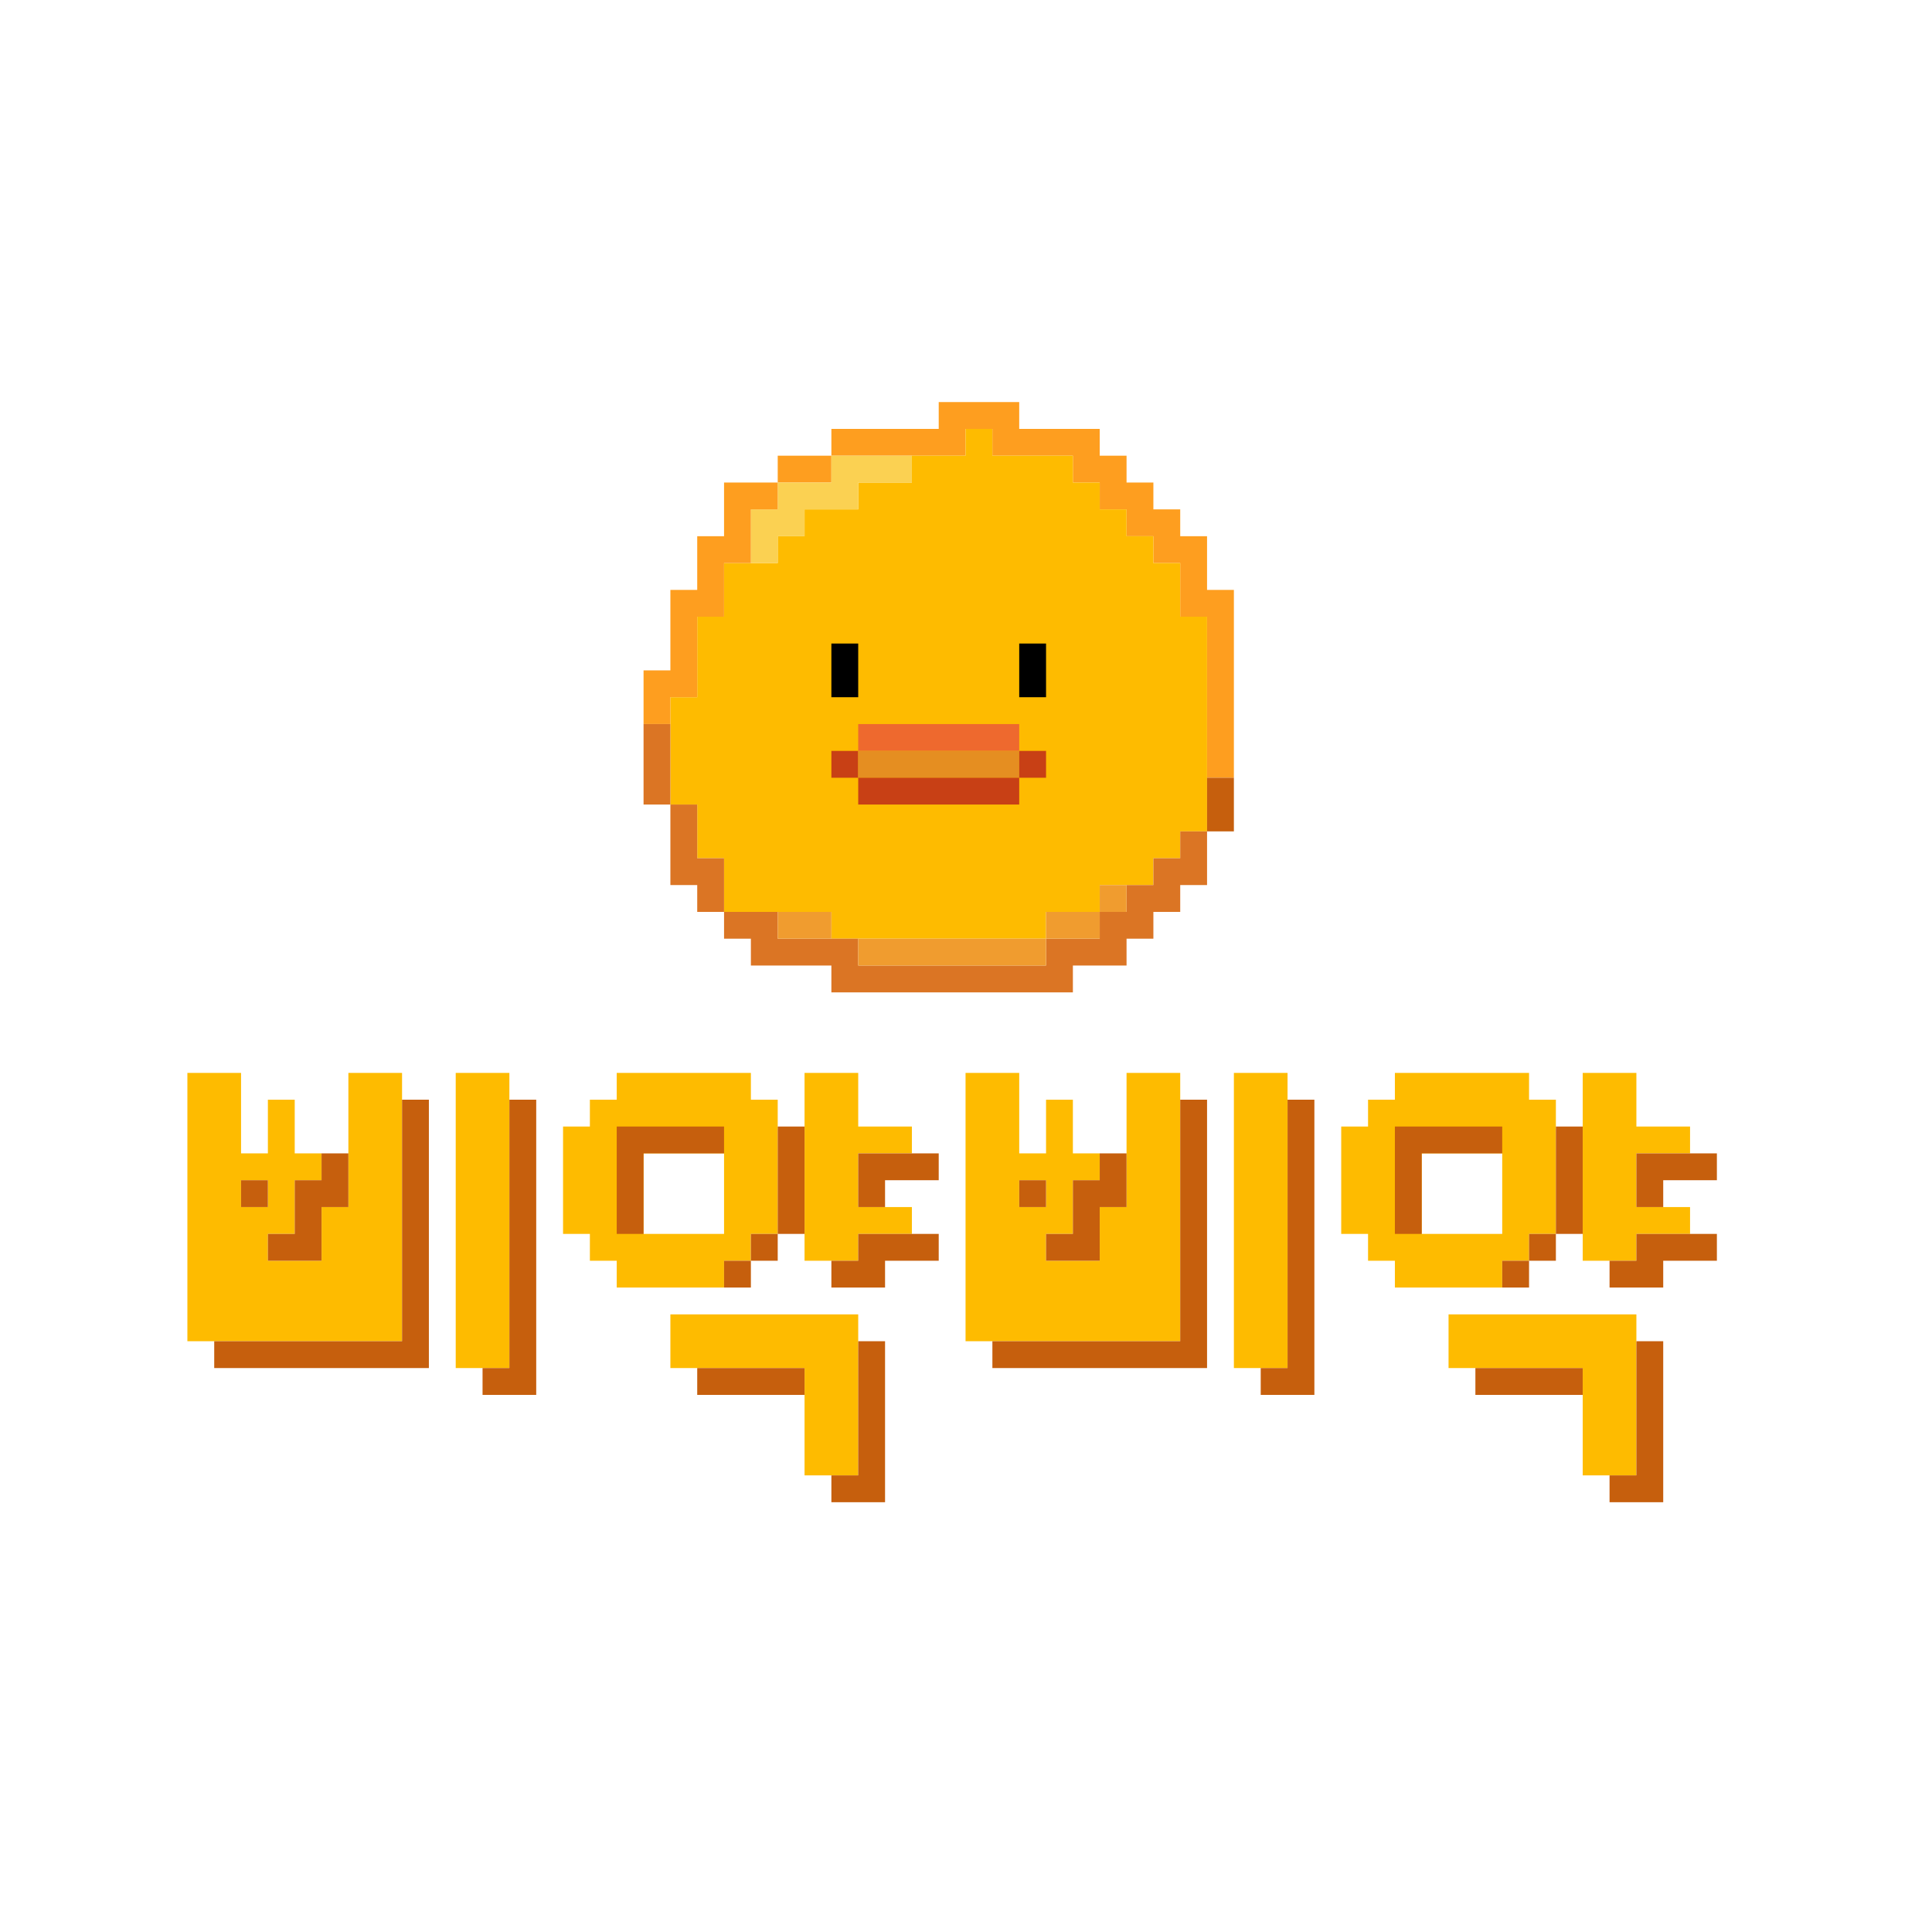 <?xml version="1.0" encoding="UTF-8"?>
<!DOCTYPE svg PUBLIC "-//W3C//DTD SVG 1.1//EN" "http://www.w3.org/Graphics/SVG/1.1/DTD/svg11.dtd">
<svg xmlns="http://www.w3.org/2000/svg" version="1.1" width="2160px" height="2160px" style="shape-rendering:geometricPrecision; text-rendering:geometricPrecision; image-rendering:optimizeQuality; fill-rule:evenodd; clip-rule:evenodd" xmlns:xlink="http://www.w3.org/1999/xlink">
<g><path style="opacity:1" fill="#fe9e1f" d="M 1379.5,869.5 C 1369.5,869.5 1359.5,869.5 1349.5,869.5C 1349.5,809.5 1349.5,749.5 1349.5,689.5C 1339.5,689.5 1329.5,689.5 1319.5,689.5C 1319.5,669.5 1319.5,649.5 1319.5,629.5C 1309.5,629.5 1299.5,629.5 1289.5,629.5C 1289.5,619.5 1289.5,609.5 1289.5,599.5C 1279.5,599.5 1269.5,599.5 1259.5,599.5C 1259.5,589.5 1259.5,579.5 1259.5,569.5C 1249.5,569.5 1239.5,569.5 1229.5,569.5C 1229.5,559.5 1229.5,549.5 1229.5,539.5C 1219.5,539.5 1209.5,539.5 1199.5,539.5C 1199.5,529.5 1199.5,519.5 1199.5,509.5C 1169.5,509.5 1139.5,509.5 1109.5,509.5C 1109.5,499.5 1109.5,489.5 1109.5,479.5C 1099.5,479.5 1089.5,479.5 1079.5,479.5C 1079.5,489.5 1079.5,499.5 1079.5,509.5C 1059.5,509.5 1039.5,509.5 1019.5,509.5C 989.5,509.5 959.5,509.5 929.5,509.5C 929.5,499.5 929.5,489.5 929.5,479.5C 969.5,479.5 1009.5,479.5 1049.5,479.5C 1049.5,469.5 1049.5,459.5 1049.5,449.5C 1079.5,449.5 1109.5,449.5 1139.5,449.5C 1139.5,459.5 1139.5,469.5 1139.5,479.5C 1169.5,479.5 1199.5,479.5 1229.5,479.5C 1229.5,489.5 1229.5,499.5 1229.5,509.5C 1239.5,509.5 1249.5,509.5 1259.5,509.5C 1259.5,519.5 1259.5,529.5 1259.5,539.5C 1269.5,539.5 1279.5,539.5 1289.5,539.5C 1289.5,549.5 1289.5,559.5 1289.5,569.5C 1299.5,569.5 1309.5,569.5 1319.5,569.5C 1319.5,579.5 1319.5,589.5 1319.5,599.5C 1329.5,599.5 1339.5,599.5 1349.5,599.5C 1349.5,619.5 1349.5,639.5 1349.5,659.5C 1359.5,659.5 1369.5,659.5 1379.5,659.5C 1379.5,729.5 1379.5,799.5 1379.5,869.5 Z"/></g>
<g><path style="opacity:1" fill="#febb00" d="M 1349.5,869.5 C 1349.5,889.5 1349.5,909.5 1349.5,929.5C 1339.5,929.5 1329.5,929.5 1319.5,929.5C 1319.5,939.5 1319.5,949.5 1319.5,959.5C 1309.5,959.5 1299.5,959.5 1289.5,959.5C 1289.5,969.5 1289.5,979.5 1289.5,989.5C 1279.5,989.5 1269.5,989.5 1259.5,989.5C 1249.5,989.5 1239.5,989.5 1229.5,989.5C 1229.5,999.5 1229.5,1009.5 1229.5,1019.5C 1209.5,1019.5 1189.5,1019.5 1169.5,1019.5C 1169.5,1029.5 1169.5,1039.5 1169.5,1049.5C 1099.5,1049.5 1029.5,1049.5 959.5,1049.5C 949.5,1049.5 939.5,1049.5 929.5,1049.5C 929.5,1039.5 929.5,1029.5 929.5,1019.5C 909.5,1019.5 889.5,1019.5 869.5,1019.5C 849.5,1019.5 829.5,1019.5 809.5,1019.5C 809.5,999.5 809.5,979.5 809.5,959.5C 799.5,959.5 789.5,959.5 779.5,959.5C 779.5,939.5 779.5,919.5 779.5,899.5C 769.5,899.5 759.5,899.5 749.5,899.5C 749.5,869.5 749.5,839.5 749.5,809.5C 749.5,799.5 749.5,789.5 749.5,779.5C 759.5,779.5 769.5,779.5 779.5,779.5C 779.5,749.5 779.5,719.5 779.5,689.5C 789.5,689.5 799.5,689.5 809.5,689.5C 809.5,669.5 809.5,649.5 809.5,629.5C 819.5,629.5 829.5,629.5 839.5,629.5C 849.5,629.5 859.5,629.5 869.5,629.5C 869.5,619.5 869.5,609.5 869.5,599.5C 879.5,599.5 889.5,599.5 899.5,599.5C 899.5,589.5 899.5,579.5 899.5,569.5C 919.5,569.5 939.5,569.5 959.5,569.5C 959.5,559.5 959.5,549.5 959.5,539.5C 979.5,539.5 999.5,539.5 1019.5,539.5C 1019.5,529.5 1019.5,519.5 1019.5,509.5C 1039.5,509.5 1059.5,509.5 1079.5,509.5C 1079.5,499.5 1079.5,489.5 1079.5,479.5C 1089.5,479.5 1099.5,479.5 1109.5,479.5C 1109.5,489.5 1109.5,499.5 1109.5,509.5C 1139.5,509.5 1169.5,509.5 1199.5,509.5C 1199.5,519.5 1199.5,529.5 1199.5,539.5C 1209.5,539.5 1219.5,539.5 1229.5,539.5C 1229.5,549.5 1229.5,559.5 1229.5,569.5C 1239.5,569.5 1249.5,569.5 1259.5,569.5C 1259.5,579.5 1259.5,589.5 1259.5,599.5C 1269.5,599.5 1279.5,599.5 1289.5,599.5C 1289.5,609.5 1289.5,619.5 1289.5,629.5C 1299.5,629.5 1309.5,629.5 1319.5,629.5C 1319.5,649.5 1319.5,669.5 1319.5,689.5C 1329.5,689.5 1339.5,689.5 1349.5,689.5C 1349.5,749.5 1349.5,809.5 1349.5,869.5 Z"/></g>
<g><path style="opacity:1" fill="#fe9e1f" d="M 929.5,509.5 C 929.5,519.5 929.5,529.5 929.5,539.5C 909.5,539.5 889.5,539.5 869.5,539.5C 869.5,529.5 869.5,519.5 869.5,509.5C 889.5,509.5 909.5,509.5 929.5,509.5 Z"/></g>
<g><path style="opacity:1" fill="#fbd152" d="M 929.5,509.5 C 959.5,509.5 989.5,509.5 1019.5,509.5C 1019.5,519.5 1019.5,529.5 1019.5,539.5C 999.5,539.5 979.5,539.5 959.5,539.5C 959.5,549.5 959.5,559.5 959.5,569.5C 939.5,569.5 919.5,569.5 899.5,569.5C 899.5,579.5 899.5,589.5 899.5,599.5C 889.5,599.5 879.5,599.5 869.5,599.5C 869.5,609.5 869.5,619.5 869.5,629.5C 859.5,629.5 849.5,629.5 839.5,629.5C 839.5,609.5 839.5,589.5 839.5,569.5C 849.5,569.5 859.5,569.5 869.5,569.5C 869.5,559.5 869.5,549.5 869.5,539.5C 889.5,539.5 909.5,539.5 929.5,539.5C 929.5,529.5 929.5,519.5 929.5,509.5 Z"/></g>
<g><path style="opacity:1" fill="#fe9e1f" d="M 869.5,539.5 C 869.5,549.5 869.5,559.5 869.5,569.5C 859.5,569.5 849.5,569.5 839.5,569.5C 839.5,589.5 839.5,609.5 839.5,629.5C 829.5,629.5 819.5,629.5 809.5,629.5C 809.5,649.5 809.5,669.5 809.5,689.5C 799.5,689.5 789.5,689.5 779.5,689.5C 779.5,719.5 779.5,749.5 779.5,779.5C 769.5,779.5 759.5,779.5 749.5,779.5C 749.5,789.5 749.5,799.5 749.5,809.5C 739.5,809.5 729.5,809.5 719.5,809.5C 719.5,789.5 719.5,769.5 719.5,749.5C 729.5,749.5 739.5,749.5 749.5,749.5C 749.5,719.5 749.5,689.5 749.5,659.5C 759.5,659.5 769.5,659.5 779.5,659.5C 779.5,639.5 779.5,619.5 779.5,599.5C 789.5,599.5 799.5,599.5 809.5,599.5C 809.5,579.5 809.5,559.5 809.5,539.5C 829.5,539.5 849.5,539.5 869.5,539.5 Z"/></g>
<g><path style="opacity:1" fill="#000000" d="M 929.5,719.5 C 939.5,719.5 949.5,719.5 959.5,719.5C 959.5,739.5 959.5,759.5 959.5,779.5C 949.5,779.5 939.5,779.5 929.5,779.5C 929.5,759.5 929.5,739.5 929.5,719.5 Z"/></g>
<g><path style="opacity:1" fill="#000000" d="M 1139.5,719.5 C 1149.5,719.5 1159.5,719.5 1169.5,719.5C 1169.5,739.5 1169.5,759.5 1169.5,779.5C 1159.5,779.5 1149.5,779.5 1139.5,779.5C 1139.5,759.5 1139.5,739.5 1139.5,719.5 Z"/></g>
<g><path style="opacity:1" fill="#db7524" d="M 719.5,809.5 C 729.5,809.5 739.5,809.5 749.5,809.5C 749.5,839.5 749.5,869.5 749.5,899.5C 739.5,899.5 729.5,899.5 719.5,899.5C 719.5,869.5 719.5,839.5 719.5,809.5 Z"/></g>
<g><path style="opacity:1" fill="#ee692e" d="M 1139.5,839.5 C 1079.5,839.5 1019.5,839.5 959.5,839.5C 959.5,829.5 959.5,819.5 959.5,809.5C 1019.5,809.5 1079.5,809.5 1139.5,809.5C 1139.5,819.5 1139.5,829.5 1139.5,839.5 Z"/></g>
<g><path style="opacity:1" fill="#c84015" d="M 959.5,839.5 C 959.5,849.5 959.5,859.5 959.5,869.5C 949.5,869.5 939.5,869.5 929.5,869.5C 929.5,859.5 929.5,849.5 929.5,839.5C 939.5,839.5 949.5,839.5 959.5,839.5 Z"/></g>
<g><path style="opacity:1" fill="#e58e21" d="M 959.5,839.5 C 1019.5,839.5 1079.5,839.5 1139.5,839.5C 1139.5,849.5 1139.5,859.5 1139.5,869.5C 1079.5,869.5 1019.5,869.5 959.5,869.5C 959.5,859.5 959.5,849.5 959.5,839.5 Z"/></g>
<g><path style="opacity:1" fill="#c84015" d="M 1139.5,839.5 C 1149.5,839.5 1159.5,839.5 1169.5,839.5C 1169.5,849.5 1169.5,859.5 1169.5,869.5C 1159.5,869.5 1149.5,869.5 1139.5,869.5C 1139.5,859.5 1139.5,849.5 1139.5,839.5 Z"/></g>
<g><path style="opacity:1" fill="#c84015" d="M 959.5,869.5 C 1019.5,869.5 1079.5,869.5 1139.5,869.5C 1139.5,879.5 1139.5,889.5 1139.5,899.5C 1079.5,899.5 1019.5,899.5 959.5,899.5C 959.5,889.5 959.5,879.5 959.5,869.5 Z"/></g>
<g><path style="opacity:1" fill="#c65f0d" d="M 1349.5,869.5 C 1359.5,869.5 1369.5,869.5 1379.5,869.5C 1379.5,889.5 1379.5,909.5 1379.5,929.5C 1369.5,929.5 1359.5,929.5 1349.5,929.5C 1349.5,909.5 1349.5,889.5 1349.5,869.5 Z"/></g>
<g><path style="opacity:1" fill="#db7524" d="M 749.5,899.5 C 759.5,899.5 769.5,899.5 779.5,899.5C 779.5,919.5 779.5,939.5 779.5,959.5C 789.5,959.5 799.5,959.5 809.5,959.5C 809.5,979.5 809.5,999.5 809.5,1019.5C 799.5,1019.5 789.5,1019.5 779.5,1019.5C 779.5,1009.5 779.5,999.5 779.5,989.5C 769.5,989.5 759.5,989.5 749.5,989.5C 749.5,959.5 749.5,929.5 749.5,899.5 Z"/></g>
<g><path style="opacity:1" fill="#db7524" d="M 1349.5,929.5 C 1349.5,949.5 1349.5,969.5 1349.5,989.5C 1339.5,989.5 1329.5,989.5 1319.5,989.5C 1319.5,999.5 1319.5,1009.5 1319.5,1019.5C 1309.5,1019.5 1299.5,1019.5 1289.5,1019.5C 1289.5,1029.5 1289.5,1039.5 1289.5,1049.5C 1279.5,1049.5 1269.5,1049.5 1259.5,1049.5C 1259.5,1059.5 1259.5,1069.5 1259.5,1079.5C 1239.5,1079.5 1219.5,1079.5 1199.5,1079.5C 1199.5,1089.5 1199.5,1099.5 1199.5,1109.5C 1109.5,1109.5 1019.5,1109.5 929.5,1109.5C 929.5,1099.5 929.5,1089.5 929.5,1079.5C 899.5,1079.5 869.5,1079.5 839.5,1079.5C 839.5,1069.5 839.5,1059.5 839.5,1049.5C 829.5,1049.5 819.5,1049.5 809.5,1049.5C 809.5,1039.5 809.5,1029.5 809.5,1019.5C 829.5,1019.5 849.5,1019.5 869.5,1019.5C 869.5,1029.5 869.5,1039.5 869.5,1049.5C 889.5,1049.5 909.5,1049.5 929.5,1049.5C 939.5,1049.5 949.5,1049.5 959.5,1049.5C 959.5,1059.5 959.5,1069.5 959.5,1079.5C 1029.5,1079.5 1099.5,1079.5 1169.5,1079.5C 1169.5,1069.5 1169.5,1059.5 1169.5,1049.5C 1189.5,1049.5 1209.5,1049.5 1229.5,1049.5C 1229.5,1039.5 1229.5,1029.5 1229.5,1019.5C 1239.5,1019.5 1249.5,1019.5 1259.5,1019.5C 1259.5,1009.5 1259.5,999.5 1259.5,989.5C 1269.5,989.5 1279.5,989.5 1289.5,989.5C 1289.5,979.5 1289.5,969.5 1289.5,959.5C 1299.5,959.5 1309.5,959.5 1319.5,959.5C 1319.5,949.5 1319.5,939.5 1319.5,929.5C 1329.5,929.5 1339.5,929.5 1349.5,929.5 Z"/></g>
<g><path style="opacity:1" fill="#f09c2f" d="M 1259.5,989.5 C 1259.5,999.5 1259.5,1009.5 1259.5,1019.5C 1249.5,1019.5 1239.5,1019.5 1229.5,1019.5C 1229.5,1009.5 1229.5,999.5 1229.5,989.5C 1239.5,989.5 1249.5,989.5 1259.5,989.5 Z"/></g>
<g><path style="opacity:1" fill="#f09c2f" d="M 869.5,1019.5 C 889.5,1019.5 909.5,1019.5 929.5,1019.5C 929.5,1029.5 929.5,1039.5 929.5,1049.5C 909.5,1049.5 889.5,1049.5 869.5,1049.5C 869.5,1039.5 869.5,1029.5 869.5,1019.5 Z"/></g>
<g><path style="opacity:1" fill="#f09c2f" d="M 1229.5,1019.5 C 1229.5,1029.5 1229.5,1039.5 1229.5,1049.5C 1209.5,1049.5 1189.5,1049.5 1169.5,1049.5C 1169.5,1039.5 1169.5,1029.5 1169.5,1019.5C 1189.5,1019.5 1209.5,1019.5 1229.5,1019.5 Z"/></g>
<g><path style="opacity:1" fill="#f09c2f" d="M 959.5,1049.5 C 1029.5,1049.5 1099.5,1049.5 1169.5,1049.5C 1169.5,1059.5 1169.5,1069.5 1169.5,1079.5C 1099.5,1079.5 1029.5,1079.5 959.5,1079.5C 959.5,1069.5 959.5,1059.5 959.5,1049.5 Z"/></g>
<g><path style="opacity:1" fill="#febb00" d="M 329.5,1259.5 C 329.5,1269.5 329.5,1279.5 329.5,1289.5C 339.5,1289.5 349.5,1289.5 359.5,1289.5C 359.5,1299.5 359.5,1309.5 359.5,1319.5C 349.5,1319.5 339.5,1319.5 329.5,1319.5C 329.5,1339.5 329.5,1359.5 329.5,1379.5C 319.5,1379.5 309.5,1379.5 299.5,1379.5C 299.5,1369.5 299.5,1359.5 299.5,1349.5C 299.5,1339.5 299.5,1329.5 299.5,1319.5C 289.5,1319.5 279.5,1319.5 269.5,1319.5C 269.5,1329.5 269.5,1339.5 269.5,1349.5C 269.5,1379.5 269.5,1409.5 269.5,1439.5C 309.5,1439.5 349.5,1439.5 389.5,1439.5C 389.5,1409.5 389.5,1379.5 389.5,1349.5C 389.5,1329.5 389.5,1309.5 389.5,1289.5C 389.5,1259.5 389.5,1229.5 389.5,1199.5C 409.5,1199.5 429.5,1199.5 449.5,1199.5C 449.5,1209.5 449.5,1219.5 449.5,1229.5C 449.5,1319.5 449.5,1409.5 449.5,1499.5C 379.5,1499.5 309.5,1499.5 239.5,1499.5C 229.5,1499.5 219.5,1499.5 209.5,1499.5C 209.5,1399.5 209.5,1299.5 209.5,1199.5C 229.5,1199.5 249.5,1199.5 269.5,1199.5C 269.5,1229.5 269.5,1259.5 269.5,1289.5C 279.5,1289.5 289.5,1289.5 299.5,1289.5C 299.5,1269.5 299.5,1249.5 299.5,1229.5C 309.5,1229.5 319.5,1229.5 329.5,1229.5C 329.5,1239.5 329.5,1249.5 329.5,1259.5 Z M 269.5,1349.5 C 279.5,1349.5 289.5,1349.5 299.5,1349.5C 299.5,1359.5 299.5,1369.5 299.5,1379.5C 299.5,1389.5 299.5,1399.5 299.5,1409.5C 319.5,1409.5 339.5,1409.5 359.5,1409.5C 359.5,1389.5 359.5,1369.5 359.5,1349.5C 369.5,1349.5 379.5,1349.5 389.5,1349.5C 389.5,1379.5 389.5,1409.5 389.5,1439.5C 349.5,1439.5 309.5,1439.5 269.5,1439.5C 269.5,1409.5 269.5,1379.5 269.5,1349.5 Z"/></g>
<g><path style="opacity:1" fill="#febb00" d="M 569.5,1229.5 C 569.5,1329.5 569.5,1429.5 569.5,1529.5C 559.5,1529.5 549.5,1529.5 539.5,1529.5C 529.5,1529.5 519.5,1529.5 509.5,1529.5C 509.5,1419.5 509.5,1309.5 509.5,1199.5C 529.5,1199.5 549.5,1199.5 569.5,1199.5C 569.5,1209.5 569.5,1219.5 569.5,1229.5 Z"/></g>
<g><path style="opacity:1" fill="#febb00" d="M 869.5,1259.5 C 869.5,1299.5 869.5,1339.5 869.5,1379.5C 859.5,1379.5 849.5,1379.5 839.5,1379.5C 839.5,1389.5 839.5,1399.5 839.5,1409.5C 829.5,1409.5 819.5,1409.5 809.5,1409.5C 809.5,1419.5 809.5,1429.5 809.5,1439.5C 769.5,1439.5 729.5,1439.5 689.5,1439.5C 689.5,1429.5 689.5,1419.5 689.5,1409.5C 679.5,1409.5 669.5,1409.5 659.5,1409.5C 659.5,1399.5 659.5,1389.5 659.5,1379.5C 649.5,1379.5 639.5,1379.5 629.5,1379.5C 629.5,1339.5 629.5,1299.5 629.5,1259.5C 639.5,1259.5 649.5,1259.5 659.5,1259.5C 659.5,1249.5 659.5,1239.5 659.5,1229.5C 669.5,1229.5 679.5,1229.5 689.5,1229.5C 689.5,1219.5 689.5,1209.5 689.5,1199.5C 739.5,1199.5 789.5,1199.5 839.5,1199.5C 839.5,1209.5 839.5,1219.5 839.5,1229.5C 849.5,1229.5 859.5,1229.5 869.5,1229.5C 869.5,1239.5 869.5,1249.5 869.5,1259.5 Z M 809.5,1289.5 C 809.5,1319.5 809.5,1349.5 809.5,1379.5C 779.5,1379.5 749.5,1379.5 719.5,1379.5C 719.5,1349.5 719.5,1319.5 719.5,1289.5C 749.5,1289.5 779.5,1289.5 809.5,1289.5 Z"/></g>
<g><path style="opacity:1" fill="#febb00" d="M 959.5,1229.5 C 959.5,1239.5 959.5,1249.5 959.5,1259.5C 969.5,1259.5 979.5,1259.5 989.5,1259.5C 999.5,1259.5 1009.5,1259.5 1019.5,1259.5C 1019.5,1269.5 1019.5,1279.5 1019.5,1289.5C 999.5,1289.5 979.5,1289.5 959.5,1289.5C 959.5,1309.5 959.5,1329.5 959.5,1349.5C 969.5,1349.5 979.5,1349.5 989.5,1349.5C 999.5,1349.5 1009.5,1349.5 1019.5,1349.5C 1019.5,1359.5 1019.5,1369.5 1019.5,1379.5C 999.5,1379.5 979.5,1379.5 959.5,1379.5C 959.5,1389.5 959.5,1399.5 959.5,1409.5C 949.5,1409.5 939.5,1409.5 929.5,1409.5C 919.5,1409.5 909.5,1409.5 899.5,1409.5C 899.5,1399.5 899.5,1389.5 899.5,1379.5C 899.5,1339.5 899.5,1299.5 899.5,1259.5C 899.5,1239.5 899.5,1219.5 899.5,1199.5C 919.5,1199.5 939.5,1199.5 959.5,1199.5C 959.5,1209.5 959.5,1219.5 959.5,1229.5 Z"/></g>
<g><path style="opacity:1" fill="#febb00" d="M 1199.5,1259.5 C 1199.5,1269.5 1199.5,1279.5 1199.5,1289.5C 1209.5,1289.5 1219.5,1289.5 1229.5,1289.5C 1229.5,1299.5 1229.5,1309.5 1229.5,1319.5C 1219.5,1319.5 1209.5,1319.5 1199.5,1319.5C 1199.5,1339.5 1199.5,1359.5 1199.5,1379.5C 1189.5,1379.5 1179.5,1379.5 1169.5,1379.5C 1169.5,1369.5 1169.5,1359.5 1169.5,1349.5C 1169.5,1339.5 1169.5,1329.5 1169.5,1319.5C 1159.5,1319.5 1149.5,1319.5 1139.5,1319.5C 1139.5,1329.5 1139.5,1339.5 1139.5,1349.5C 1139.5,1379.5 1139.5,1409.5 1139.5,1439.5C 1179.5,1439.5 1219.5,1439.5 1259.5,1439.5C 1259.5,1409.5 1259.5,1379.5 1259.5,1349.5C 1259.5,1329.5 1259.5,1309.5 1259.5,1289.5C 1259.5,1259.5 1259.5,1229.5 1259.5,1199.5C 1279.5,1199.5 1299.5,1199.5 1319.5,1199.5C 1319.5,1209.5 1319.5,1219.5 1319.5,1229.5C 1319.5,1319.5 1319.5,1409.5 1319.5,1499.5C 1249.5,1499.5 1179.5,1499.5 1109.5,1499.5C 1099.5,1499.5 1089.5,1499.5 1079.5,1499.5C 1079.5,1399.5 1079.5,1299.5 1079.5,1199.5C 1099.5,1199.5 1119.5,1199.5 1139.5,1199.5C 1139.5,1229.5 1139.5,1259.5 1139.5,1289.5C 1149.5,1289.5 1159.5,1289.5 1169.5,1289.5C 1169.5,1269.5 1169.5,1249.5 1169.5,1229.5C 1179.5,1229.5 1189.5,1229.5 1199.5,1229.5C 1199.5,1239.5 1199.5,1249.5 1199.5,1259.5 Z M 1139.5,1349.5 C 1149.5,1349.5 1159.5,1349.5 1169.5,1349.5C 1169.5,1359.5 1169.5,1369.5 1169.5,1379.5C 1169.5,1389.5 1169.5,1399.5 1169.5,1409.5C 1189.5,1409.5 1209.5,1409.5 1229.5,1409.5C 1229.5,1389.5 1229.5,1369.5 1229.5,1349.5C 1239.5,1349.5 1249.5,1349.5 1259.5,1349.5C 1259.5,1379.5 1259.5,1409.5 1259.5,1439.5C 1219.5,1439.5 1179.5,1439.5 1139.5,1439.5C 1139.5,1409.5 1139.5,1379.5 1139.5,1349.5 Z"/></g>
<g><path style="opacity:1" fill="#febb00" d="M 1439.5,1229.5 C 1439.5,1329.5 1439.5,1429.5 1439.5,1529.5C 1429.5,1529.5 1419.5,1529.5 1409.5,1529.5C 1399.5,1529.5 1389.5,1529.5 1379.5,1529.5C 1379.5,1419.5 1379.5,1309.5 1379.5,1199.5C 1399.5,1199.5 1419.5,1199.5 1439.5,1199.5C 1439.5,1209.5 1439.5,1219.5 1439.5,1229.5 Z"/></g>
<g><path style="opacity:1" fill="#febb00" d="M 1739.5,1259.5 C 1739.5,1299.5 1739.5,1339.5 1739.5,1379.5C 1729.5,1379.5 1719.5,1379.5 1709.5,1379.5C 1709.5,1389.5 1709.5,1399.5 1709.5,1409.5C 1699.5,1409.5 1689.5,1409.5 1679.5,1409.5C 1679.5,1419.5 1679.5,1429.5 1679.5,1439.5C 1639.5,1439.5 1599.5,1439.5 1559.5,1439.5C 1559.5,1429.5 1559.5,1419.5 1559.5,1409.5C 1549.5,1409.5 1539.5,1409.5 1529.5,1409.5C 1529.5,1399.5 1529.5,1389.5 1529.5,1379.5C 1519.5,1379.5 1509.5,1379.5 1499.5,1379.5C 1499.5,1339.5 1499.5,1299.5 1499.5,1259.5C 1509.5,1259.5 1519.5,1259.5 1529.5,1259.5C 1529.5,1249.5 1529.5,1239.5 1529.5,1229.5C 1539.5,1229.5 1549.5,1229.5 1559.5,1229.5C 1559.5,1219.5 1559.5,1209.5 1559.5,1199.5C 1609.5,1199.5 1659.5,1199.5 1709.5,1199.5C 1709.5,1209.5 1709.5,1219.5 1709.5,1229.5C 1719.5,1229.5 1729.5,1229.5 1739.5,1229.5C 1739.5,1239.5 1739.5,1249.5 1739.5,1259.5 Z M 1679.5,1289.5 C 1679.5,1319.5 1679.5,1349.5 1679.5,1379.5C 1649.5,1379.5 1619.5,1379.5 1589.5,1379.5C 1589.5,1349.5 1589.5,1319.5 1589.5,1289.5C 1619.5,1289.5 1649.5,1289.5 1679.5,1289.5 Z"/></g>
<g><path style="opacity:1" fill="#febb00" d="M 1829.5,1229.5 C 1829.5,1239.5 1829.5,1249.5 1829.5,1259.5C 1839.5,1259.5 1849.5,1259.5 1859.5,1259.5C 1869.5,1259.5 1879.5,1259.5 1889.5,1259.5C 1889.5,1269.5 1889.5,1279.5 1889.5,1289.5C 1869.5,1289.5 1849.5,1289.5 1829.5,1289.5C 1829.5,1309.5 1829.5,1329.5 1829.5,1349.5C 1839.5,1349.5 1849.5,1349.5 1859.5,1349.5C 1869.5,1349.5 1879.5,1349.5 1889.5,1349.5C 1889.5,1359.5 1889.5,1369.5 1889.5,1379.5C 1869.5,1379.5 1849.5,1379.5 1829.5,1379.5C 1829.5,1389.5 1829.5,1399.5 1829.5,1409.5C 1819.5,1409.5 1809.5,1409.5 1799.5,1409.5C 1789.5,1409.5 1779.5,1409.5 1769.5,1409.5C 1769.5,1399.5 1769.5,1389.5 1769.5,1379.5C 1769.5,1339.5 1769.5,1299.5 1769.5,1259.5C 1769.5,1239.5 1769.5,1219.5 1769.5,1199.5C 1789.5,1199.5 1809.5,1199.5 1829.5,1199.5C 1829.5,1209.5 1829.5,1219.5 1829.5,1229.5 Z"/></g>
<g><path style="opacity:1" fill="#c65f0d" d="M 449.5,1229.5 C 459.5,1229.5 469.5,1229.5 479.5,1229.5C 479.5,1329.5 479.5,1429.5 479.5,1529.5C 399.5,1529.5 319.5,1529.5 239.5,1529.5C 239.5,1519.5 239.5,1509.5 239.5,1499.5C 309.5,1499.5 379.5,1499.5 449.5,1499.5C 449.5,1409.5 449.5,1319.5 449.5,1229.5 Z"/></g>
<g><path style="opacity:1" fill="#c65f0d" d="M 569.5,1229.5 C 579.5,1229.5 589.5,1229.5 599.5,1229.5C 599.5,1339.5 599.5,1449.5 599.5,1559.5C 579.5,1559.5 559.5,1559.5 539.5,1559.5C 539.5,1549.5 539.5,1539.5 539.5,1529.5C 549.5,1529.5 559.5,1529.5 569.5,1529.5C 569.5,1429.5 569.5,1329.5 569.5,1229.5 Z"/></g>
<g><path style="opacity:1" fill="#c65f0d" d="M 959.5,1229.5 C 969.5,1229.5 979.5,1229.5 989.5,1229.5C 989.5,1239.5 989.5,1249.5 989.5,1259.5C 989.5,1249.5 989.5,1239.5 989.5,1229.5C 979.5,1229.5 969.5,1229.5 959.5,1229.5 Z"/></g>
<g><path style="opacity:1" fill="#c65f0d" d="M 1319.5,1229.5 C 1329.5,1229.5 1339.5,1229.5 1349.5,1229.5C 1349.5,1329.5 1349.5,1429.5 1349.5,1529.5C 1269.5,1529.5 1189.5,1529.5 1109.5,1529.5C 1109.5,1519.5 1109.5,1509.5 1109.5,1499.5C 1179.5,1499.5 1249.5,1499.5 1319.5,1499.5C 1319.5,1409.5 1319.5,1319.5 1319.5,1229.5 Z"/></g>
<g><path style="opacity:1" fill="#c65f0d" d="M 1439.5,1229.5 C 1449.5,1229.5 1459.5,1229.5 1469.5,1229.5C 1469.5,1339.5 1469.5,1449.5 1469.5,1559.5C 1449.5,1559.5 1429.5,1559.5 1409.5,1559.5C 1409.5,1549.5 1409.5,1539.5 1409.5,1529.5C 1419.5,1529.5 1429.5,1529.5 1439.5,1529.5C 1439.5,1429.5 1439.5,1329.5 1439.5,1229.5 Z"/></g>
<g><path style="opacity:1" fill="#c65f0d" d="M 1829.5,1229.5 C 1839.5,1229.5 1849.5,1229.5 1859.5,1229.5C 1859.5,1239.5 1859.5,1249.5 1859.5,1259.5C 1859.5,1249.5 1859.5,1239.5 1859.5,1229.5C 1849.5,1229.5 1839.5,1229.5 1829.5,1229.5 Z"/></g>
<g><path style="opacity:1" fill="#c65f0d" d="M 329.5,1259.5 C 339.5,1259.5 349.5,1259.5 359.5,1259.5C 359.5,1269.5 359.5,1279.5 359.5,1289.5C 359.5,1279.5 359.5,1269.5 359.5,1259.5C 349.5,1259.5 339.5,1259.5 329.5,1259.5 Z"/></g>
<g><path style="opacity:1" fill="#c65f0d" d="M 809.5,1289.5 C 779.5,1289.5 749.5,1289.5 719.5,1289.5C 719.5,1319.5 719.5,1349.5 719.5,1379.5C 709.5,1379.5 699.5,1379.5 689.5,1379.5C 689.5,1339.5 689.5,1299.5 689.5,1259.5C 729.5,1259.5 769.5,1259.5 809.5,1259.5C 809.5,1269.5 809.5,1279.5 809.5,1289.5 Z"/></g>
<g><path style="opacity:1" fill="#c65f0d" d="M 869.5,1259.5 C 879.5,1259.5 889.5,1259.5 899.5,1259.5C 899.5,1299.5 899.5,1339.5 899.5,1379.5C 889.5,1379.5 879.5,1379.5 869.5,1379.5C 869.5,1339.5 869.5,1299.5 869.5,1259.5 Z"/></g>
<g><path style="opacity:1" fill="#c65f0d" d="M 1199.5,1259.5 C 1209.5,1259.5 1219.5,1259.5 1229.5,1259.5C 1229.5,1269.5 1229.5,1279.5 1229.5,1289.5C 1229.5,1279.5 1229.5,1269.5 1229.5,1259.5C 1219.5,1259.5 1209.5,1259.5 1199.5,1259.5 Z"/></g>
<g><path style="opacity:1" fill="#c65f0d" d="M 1679.5,1289.5 C 1649.5,1289.5 1619.5,1289.5 1589.5,1289.5C 1589.5,1319.5 1589.5,1349.5 1589.5,1379.5C 1579.5,1379.5 1569.5,1379.5 1559.5,1379.5C 1559.5,1339.5 1559.5,1299.5 1559.5,1259.5C 1599.5,1259.5 1639.5,1259.5 1679.5,1259.5C 1679.5,1269.5 1679.5,1279.5 1679.5,1289.5 Z"/></g>
<g><path style="opacity:1" fill="#c65f0d" d="M 1739.5,1259.5 C 1749.5,1259.5 1759.5,1259.5 1769.5,1259.5C 1769.5,1299.5 1769.5,1339.5 1769.5,1379.5C 1759.5,1379.5 1749.5,1379.5 1739.5,1379.5C 1739.5,1339.5 1739.5,1299.5 1739.5,1259.5 Z"/></g>
<g><path style="opacity:1" fill="#c65f0d" d="M 359.5,1289.5 C 369.5,1289.5 379.5,1289.5 389.5,1289.5C 389.5,1309.5 389.5,1329.5 389.5,1349.5C 379.5,1349.5 369.5,1349.5 359.5,1349.5C 359.5,1369.5 359.5,1389.5 359.5,1409.5C 339.5,1409.5 319.5,1409.5 299.5,1409.5C 299.5,1399.5 299.5,1389.5 299.5,1379.5C 309.5,1379.5 319.5,1379.5 329.5,1379.5C 329.5,1359.5 329.5,1339.5 329.5,1319.5C 339.5,1319.5 349.5,1319.5 359.5,1319.5C 359.5,1309.5 359.5,1299.5 359.5,1289.5 Z"/></g>
<g><path style="opacity:1" fill="#c65f0d" d="M 1019.5,1289.5 C 1029.5,1289.5 1039.5,1289.5 1049.5,1289.5C 1049.5,1299.5 1049.5,1309.5 1049.5,1319.5C 1029.5,1319.5 1009.5,1319.5 989.5,1319.5C 989.5,1329.5 989.5,1339.5 989.5,1349.5C 979.5,1349.5 969.5,1349.5 959.5,1349.5C 959.5,1329.5 959.5,1309.5 959.5,1289.5C 979.5,1289.5 999.5,1289.5 1019.5,1289.5 Z"/></g>
<g><path style="opacity:1" fill="#c65f0d" d="M 1229.5,1289.5 C 1239.5,1289.5 1249.5,1289.5 1259.5,1289.5C 1259.5,1309.5 1259.5,1329.5 1259.5,1349.5C 1249.5,1349.5 1239.5,1349.5 1229.5,1349.5C 1229.5,1369.5 1229.5,1389.5 1229.5,1409.5C 1209.5,1409.5 1189.5,1409.5 1169.5,1409.5C 1169.5,1399.5 1169.5,1389.5 1169.5,1379.5C 1179.5,1379.5 1189.5,1379.5 1199.5,1379.5C 1199.5,1359.5 1199.5,1339.5 1199.5,1319.5C 1209.5,1319.5 1219.5,1319.5 1229.5,1319.5C 1229.5,1309.5 1229.5,1299.5 1229.5,1289.5 Z"/></g>
<g><path style="opacity:1" fill="#c65f0d" d="M 1889.5,1289.5 C 1899.5,1289.5 1909.5,1289.5 1919.5,1289.5C 1919.5,1299.5 1919.5,1309.5 1919.5,1319.5C 1899.5,1319.5 1879.5,1319.5 1859.5,1319.5C 1859.5,1329.5 1859.5,1339.5 1859.5,1349.5C 1849.5,1349.5 1839.5,1349.5 1829.5,1349.5C 1829.5,1329.5 1829.5,1309.5 1829.5,1289.5C 1849.5,1289.5 1869.5,1289.5 1889.5,1289.5 Z"/></g>
<g><path style="opacity:1" fill="#c65f0d" d="M 299.5,1349.5 C 289.5,1349.5 279.5,1349.5 269.5,1349.5C 269.5,1339.5 269.5,1329.5 269.5,1319.5C 279.5,1319.5 289.5,1319.5 299.5,1319.5C 299.5,1329.5 299.5,1339.5 299.5,1349.5 Z"/></g>
<g><path style="opacity:1" fill="#c65f0d" d="M 1169.5,1349.5 C 1159.5,1349.5 1149.5,1349.5 1139.5,1349.5C 1139.5,1339.5 1139.5,1329.5 1139.5,1319.5C 1149.5,1319.5 1159.5,1319.5 1169.5,1319.5C 1169.5,1329.5 1169.5,1339.5 1169.5,1349.5 Z"/></g>
<g><path style="opacity:1" fill="#c65f0d" d="M 869.5,1379.5 C 869.5,1389.5 869.5,1399.5 869.5,1409.5C 859.5,1409.5 849.5,1409.5 839.5,1409.5C 839.5,1399.5 839.5,1389.5 839.5,1379.5C 849.5,1379.5 859.5,1379.5 869.5,1379.5 Z"/></g>
<g><path style="opacity:1" fill="#c65f0d" d="M 1019.5,1379.5 C 1029.5,1379.5 1039.5,1379.5 1049.5,1379.5C 1049.5,1389.5 1049.5,1399.5 1049.5,1409.5C 1029.5,1409.5 1009.5,1409.5 989.5,1409.5C 989.5,1419.5 989.5,1429.5 989.5,1439.5C 969.5,1439.5 949.5,1439.5 929.5,1439.5C 929.5,1429.5 929.5,1419.5 929.5,1409.5C 939.5,1409.5 949.5,1409.5 959.5,1409.5C 959.5,1399.5 959.5,1389.5 959.5,1379.5C 979.5,1379.5 999.5,1379.5 1019.5,1379.5 Z"/></g>
<g><path style="opacity:1" fill="#c65f0d" d="M 1739.5,1379.5 C 1739.5,1389.5 1739.5,1399.5 1739.5,1409.5C 1729.5,1409.5 1719.5,1409.5 1709.5,1409.5C 1709.5,1399.5 1709.5,1389.5 1709.5,1379.5C 1719.5,1379.5 1729.5,1379.5 1739.5,1379.5 Z"/></g>
<g><path style="opacity:1" fill="#c65f0d" d="M 1889.5,1379.5 C 1899.5,1379.5 1909.5,1379.5 1919.5,1379.5C 1919.5,1389.5 1919.5,1399.5 1919.5,1409.5C 1899.5,1409.5 1879.5,1409.5 1859.5,1409.5C 1859.5,1419.5 1859.5,1429.5 1859.5,1439.5C 1839.5,1439.5 1819.5,1439.5 1799.5,1439.5C 1799.5,1429.5 1799.5,1419.5 1799.5,1409.5C 1809.5,1409.5 1819.5,1409.5 1829.5,1409.5C 1829.5,1399.5 1829.5,1389.5 1829.5,1379.5C 1849.5,1379.5 1869.5,1379.5 1889.5,1379.5 Z"/></g>
<g><path style="opacity:1" fill="#c65f0d" d="M 839.5,1409.5 C 839.5,1419.5 839.5,1429.5 839.5,1439.5C 829.5,1439.5 819.5,1439.5 809.5,1439.5C 809.5,1429.5 809.5,1419.5 809.5,1409.5C 819.5,1409.5 829.5,1409.5 839.5,1409.5 Z"/></g>
<g><path style="opacity:1" fill="#c65f0d" d="M 1709.5,1409.5 C 1709.5,1419.5 1709.5,1429.5 1709.5,1439.5C 1699.5,1439.5 1689.5,1439.5 1679.5,1439.5C 1679.5,1429.5 1679.5,1419.5 1679.5,1409.5C 1689.5,1409.5 1699.5,1409.5 1709.5,1409.5 Z"/></g>
<g><path style="opacity:1" fill="#febb00" d="M 959.5,1499.5 C 959.5,1549.5 959.5,1599.5 959.5,1649.5C 949.5,1649.5 939.5,1649.5 929.5,1649.5C 919.5,1649.5 909.5,1649.5 899.5,1649.5C 899.5,1619.5 899.5,1589.5 899.5,1559.5C 899.5,1549.5 899.5,1539.5 899.5,1529.5C 859.5,1529.5 819.5,1529.5 779.5,1529.5C 769.5,1529.5 759.5,1529.5 749.5,1529.5C 749.5,1509.5 749.5,1489.5 749.5,1469.5C 819.5,1469.5 889.5,1469.5 959.5,1469.5C 959.5,1479.5 959.5,1489.5 959.5,1499.5 Z"/></g>
<g><path style="opacity:1" fill="#febb00" d="M 1829.5,1499.5 C 1829.5,1549.5 1829.5,1599.5 1829.5,1649.5C 1819.5,1649.5 1809.5,1649.5 1799.5,1649.5C 1789.5,1649.5 1779.5,1649.5 1769.5,1649.5C 1769.5,1619.5 1769.5,1589.5 1769.5,1559.5C 1769.5,1549.5 1769.5,1539.5 1769.5,1529.5C 1729.5,1529.5 1689.5,1529.5 1649.5,1529.5C 1639.5,1529.5 1629.5,1529.5 1619.5,1529.5C 1619.5,1509.5 1619.5,1489.5 1619.5,1469.5C 1689.5,1469.5 1759.5,1469.5 1829.5,1469.5C 1829.5,1479.5 1829.5,1489.5 1829.5,1499.5 Z"/></g>
<g><path style="opacity:1" fill="#c65f0d" d="M 959.5,1499.5 C 969.5,1499.5 979.5,1499.5 989.5,1499.5C 989.5,1559.5 989.5,1619.5 989.5,1679.5C 969.5,1679.5 949.5,1679.5 929.5,1679.5C 929.5,1669.5 929.5,1659.5 929.5,1649.5C 939.5,1649.5 949.5,1649.5 959.5,1649.5C 959.5,1599.5 959.5,1549.5 959.5,1499.5 Z"/></g>
<g><path style="opacity:1" fill="#c65f0d" d="M 1829.5,1499.5 C 1839.5,1499.5 1849.5,1499.5 1859.5,1499.5C 1859.5,1559.5 1859.5,1619.5 1859.5,1679.5C 1839.5,1679.5 1819.5,1679.5 1799.5,1679.5C 1799.5,1669.5 1799.5,1659.5 1799.5,1649.5C 1809.5,1649.5 1819.5,1649.5 1829.5,1649.5C 1829.5,1599.5 1829.5,1549.5 1829.5,1499.5 Z"/></g>
<g><path style="opacity:1" fill="#c65f0d" d="M 779.5,1529.5 C 819.5,1529.5 859.5,1529.5 899.5,1529.5C 899.5,1539.5 899.5,1549.5 899.5,1559.5C 859.5,1559.5 819.5,1559.5 779.5,1559.5C 779.5,1549.5 779.5,1539.5 779.5,1529.5 Z"/></g>
<g><path style="opacity:1" fill="#c65f0d" d="M 1649.5,1529.5 C 1689.5,1529.5 1729.5,1529.5 1769.5,1529.5C 1769.5,1539.5 1769.5,1549.5 1769.5,1559.5C 1729.5,1559.5 1689.5,1559.5 1649.5,1559.5C 1649.5,1549.5 1649.5,1539.5 1649.5,1529.5 Z"/></g>
</svg>
